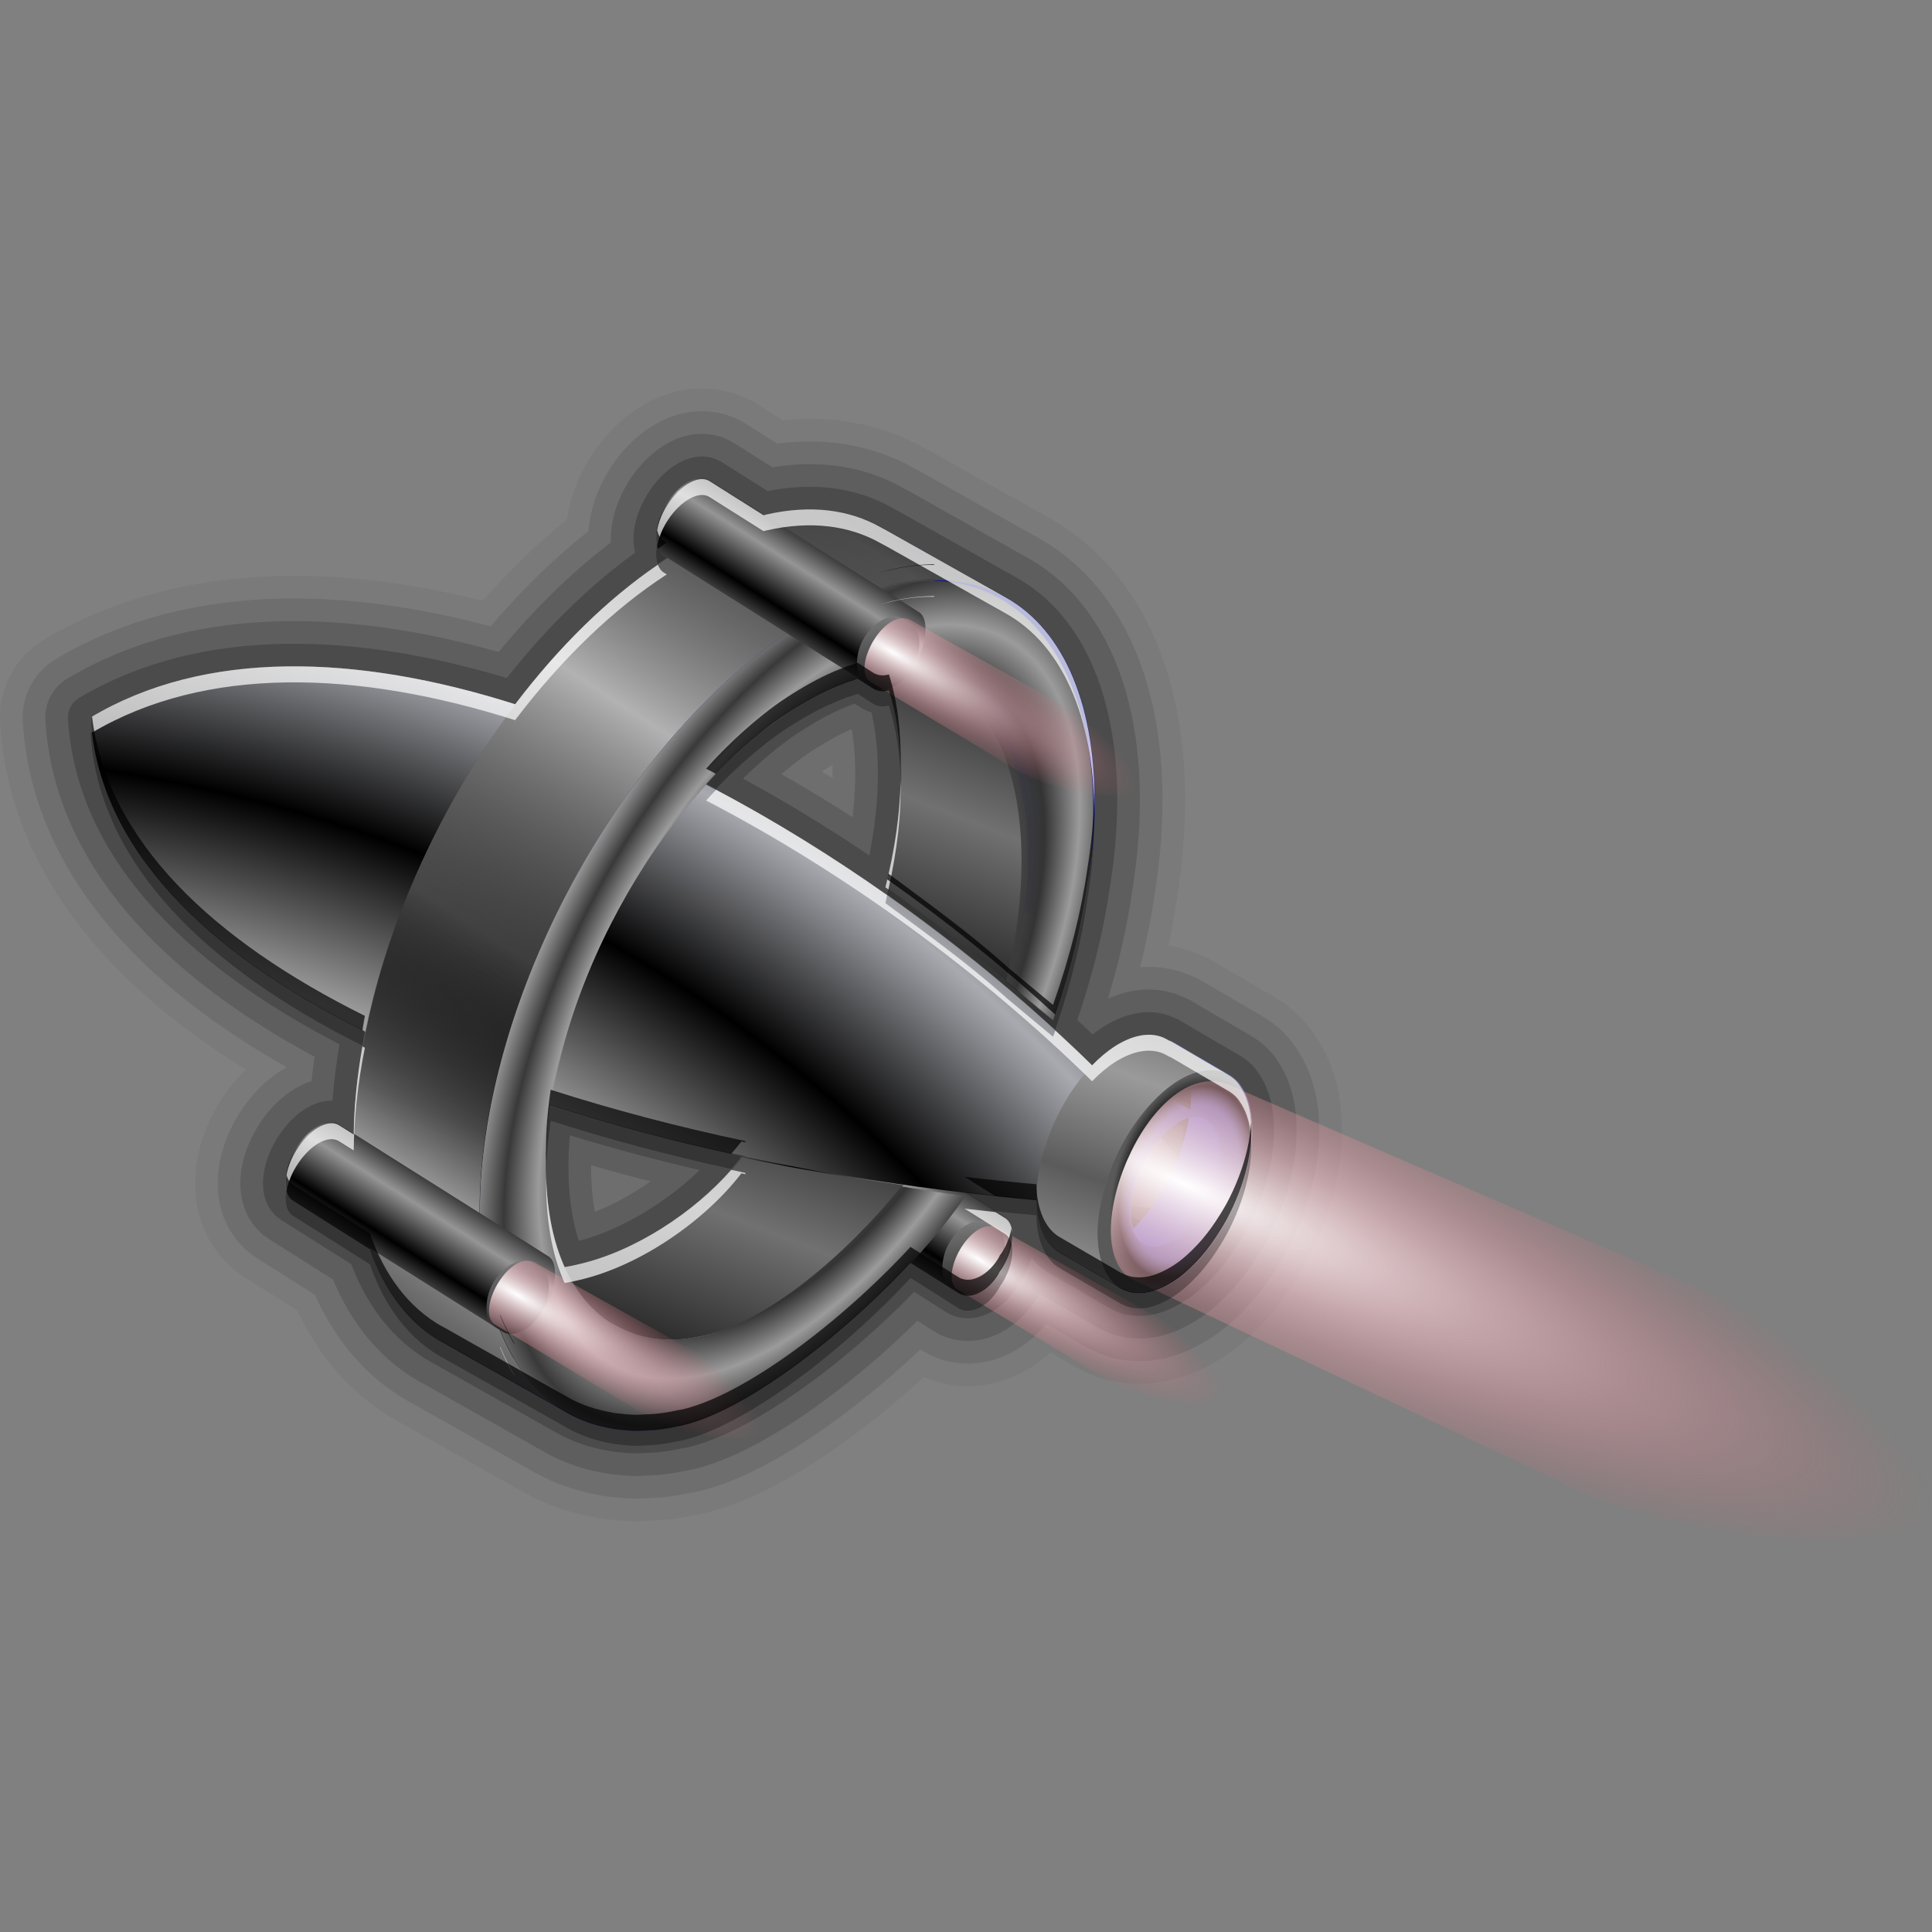 <?xml version="1.0" encoding="UTF-8" standalone="no"?>
<!-- Created with Inkscape (http://www.inkscape.org/) -->

<svg
   xmlns:dc="http://purl.org/dc/elements/1.1/"
   xmlns:cc="http://creativecommons.org/ns#"
   xmlns:rdf="http://www.w3.org/1999/02/22-rdf-syntax-ns#"
   xmlns:svg="http://www.w3.org/2000/svg"
   xmlns="http://www.w3.org/2000/svg"
   xmlns:xlink="http://www.w3.org/1999/xlink"
   xmlns:sodipodi="http://sodipodi.sourceforge.net/DTD/sodipodi-0.dtd"
   xmlns:inkscape="http://www.inkscape.org/namespaces/inkscape"
   id="svg2"
   height="256"
   width="256"
   version="1.0"
   inkscape:version="0.48.3.1 r9886"
   sodipodi:docname="preferences-desktop-launch-feedback.svg">
  <rect width="100%" height="100%" fill="#808080" stroke="none"/>
  <sodipodi:namedview
     pagecolor="#ffffff"
     bordercolor="#666666"
     borderopacity="1"
     objecttolerance="10"
     gridtolerance="10"
     guidetolerance="10"
     inkscape:pageopacity="0"
     inkscape:pageshadow="2"
     inkscape:window-width="1024"
     inkscape:window-height="553"
     id="namedview3227"
     showgrid="false"
     fit-margin-top="0"
     fit-margin-left="0"
     fit-margin-right="0"
     fit-margin-bottom="0"
     inkscape:zoom="1.4960938"
     inkscape:cx="128"
     inkscape:cy="128"
     inkscape:window-x="-8"
     inkscape:window-y="24"
     inkscape:window-maximized="1"
     inkscape:current-layer="svg2" />
  <defs
     id="defs4">
    <linearGradient
       id="linearGradient3656">
      <stop
         id="stop3658"
         offset="0"
         style="stop-color:#717171;stop-opacity:1;" />
      <stop
         id="stop3660"
         offset="1"
         style="stop-color:#000000;stop-opacity:1" />
    </linearGradient>
    <linearGradient
       id="linearGradient4046"
       inkscape:collect="always">
      <stop
         id="stop4048"
         offset="0"
         style="stop-color:#1616a2;stop-opacity:0" />
      <stop
         id="stop4050"
         offset="1"
         style="stop-color:#1616a2;stop-opacity:0.478" />
    </linearGradient>
    <linearGradient
       id="linearGradient3695">
      <stop
         style="stop-color:#a8a8a8;stop-opacity:0;"
         offset="0"
         id="stop3697" />
      <stop
         id="stop3703"
         offset="0.771"
         style="stop-color:#343434;stop-opacity:1;" />
      <stop
         style="stop-color:#9b9b9b;stop-opacity:1;"
         offset="0.886"
         id="stop3705" />
      <stop
         style="stop-color:#393939;stop-opacity:1;"
         offset="1"
         id="stop3699" />
    </linearGradient>
    <linearGradient
       id="linearGradient4038">
      <stop
         id="stop4040"
         offset="0"
         style="stop-color:#5b5b5b;stop-opacity:1;" />
      <stop
         id="stop4042"
         offset="1"
         style="stop-color:#9a9a9a;stop-opacity:1;" />
    </linearGradient>
    <linearGradient
       id="linearGradient5917">
      <stop
         id="stop5919"
         offset="0"
         style="stop-color:#979797;stop-opacity:0;" />
      <stop
         style="stop-color:#5a5a5a;stop-opacity:0.256;"
         offset="0.714"
         id="stop5921" />
      <stop
         id="stop5923"
         offset="0.886"
         style="stop-color:#2e2e2e;stop-opacity:1;" />
      <stop
         id="stop5925"
         offset="1"
         style="stop-color:#595959;stop-opacity:1;" />
    </linearGradient>
    <linearGradient
       id="linearGradient5927">
      <stop
         id="stop5929"
         offset="0"
         style="stop-color:#ffffff;stop-opacity:1" />
      <stop
         id="stop5931"
         offset="1"
         style="stop-color:#dc5f6f;stop-opacity:0;" />
    </linearGradient>
    <linearGradient
       id="linearGradient5955">
      <stop
         style="stop-color:#000000;stop-opacity:1"
         offset="0"
         id="stop5957" />
      <stop
         style="stop-color:#9d9d9d;stop-opacity:1;"
         offset="1"
         id="stop5959" />
    </linearGradient>
    <linearGradient
       id="linearGradient5141">
      <stop
         id="stop5143"
         offset="0"
         style="stop-color:#000000;stop-opacity:0" />
      <stop
         id="stop5145"
         offset="1"
         style="stop-color:#b2b2b2;stop-opacity:1;" />
    </linearGradient>
    <linearGradient
       id="linearGradient5161">
      <stop
         id="stop5163"
         offset="0"
         style="stop-color:#000000;stop-opacity:1;" />
      <stop
         id="stop5165"
         offset="1"
         style="stop-color:#959595;stop-opacity:1;" />
    </linearGradient>
    <linearGradient
       id="linearGradient3920">
      <stop
         id="stop3922"
         offset="0"
         style="stop-color:#a4a4a4;stop-opacity:0;" />
      <stop
         style="stop-color:#9f9fa0;stop-opacity:1;"
         offset="0.772"
         id="stop3924" />
      <stop
         id="stop3926"
         offset="0.886"
         style="stop-color:#000000;stop-opacity:1;" />
      <stop
         id="stop3928"
         offset="1"
         style="stop-color:#a9aab0;stop-opacity:1;" />
    </linearGradient>
    <linearGradient
       inkscape:collect="always"
       xlink:href="#linearGradient5161"
       id="linearGradient7556"
       gradientUnits="userSpaceOnUse"
       gradientTransform="translate(-49.606,-825.205)"
       spreadMethod="reflect"
       x1="1442.681"
       y1="493.719"
       x2="1442.681"
       y2="488.588" />
    <linearGradient
       inkscape:collect="always"
       xlink:href="#linearGradient5161"
       id="linearGradient7558"
       gradientUnits="userSpaceOnUse"
       gradientTransform="translate(-49.606,-825.205)"
       spreadMethod="reflect"
       x1="1460.596"
       y1="497.348"
       x2="1452.389"
       y2="485.064" />
    <radialGradient
       inkscape:collect="always"
       xlink:href="#linearGradient3920"
       id="radialGradient7560"
       gradientUnits="userSpaceOnUse"
       gradientTransform="matrix(3.276,2.14,-2.317,3.125,272.695,-494.796)"
       spreadMethod="reflect"
       cx="65.986"
       cy="219.003"
       fx="65.986"
       fy="219.003"
       r="53.324" />
    <linearGradient
       inkscape:collect="always"
       xlink:href="#linearGradient3656"
       id="linearGradient7562"
       gradientUnits="userSpaceOnUse"
       spreadMethod="reflect"
       x1="133.662"
       y1="165.331"
       x2="145.591"
       y2="147.22" />
    <linearGradient
       inkscape:collect="always"
       xlink:href="#linearGradient5955"
       id="linearGradient7564"
       gradientUnits="userSpaceOnUse"
       spreadMethod="reflect"
       x1="94.404"
       y1="140.638"
       x2="118.37"
       y2="105.033" />
    <linearGradient
       inkscape:collect="always"
       xlink:href="#linearGradient5141"
       id="linearGradient7566"
       gradientUnits="userSpaceOnUse"
       spreadMethod="reflect"
       x1="104.554"
       y1="126.19"
       x2="121.778"
       y2="108.212"
       gradientTransform="matrix(-1,0,-0.571,1,325.794,7.651)" />
    <radialGradient
       inkscape:collect="always"
       xlink:href="#linearGradient3695"
       id="radialGradient7568"
       gradientUnits="userSpaceOnUse"
       gradientTransform="matrix(0.86,-0.276,0.445,1.292,-47.488,-7.268)"
       spreadMethod="reflect"
       cx="132.065"
       cy="148.366"
       fx="132.065"
       fy="148.366"
       r="30.022" />
    <linearGradient
       inkscape:collect="always"
       xlink:href="#linearGradient4046"
       id="linearGradient7570"
       gradientUnits="userSpaceOnUse"
       x1="543.162"
       y1="-78.205"
       x2="543.162"
       y2="-166.966" />
    <linearGradient
       inkscape:collect="always"
       xlink:href="#linearGradient4038"
       id="linearGradient7572"
       gradientUnits="userSpaceOnUse"
       spreadMethod="reflect"
       x1="185.53"
       y1="159.578"
       x2="190.244"
       y2="151.198" />
    <radialGradient
       inkscape:collect="always"
       xlink:href="#linearGradient5917"
       id="radialGradient7574"
       gradientUnits="userSpaceOnUse"
       gradientTransform="matrix(1,0,0,1.426,0,-69.212)"
       cx="196.261"
       cy="162.722"
       fx="196.261"
       fy="162.722"
       r="7.375" />
    <radialGradient
       inkscape:collect="always"
       xlink:href="#linearGradient5927"
       id="radialGradient7576"
       gradientUnits="userSpaceOnUse"
       gradientTransform="matrix(2.542,1.16,-0.282,0.493,-228.187,-65.257)"
       cx="168.992"
       cy="158.263"
       fx="168.992"
       fy="158.263"
       r="38.777" />
    <linearGradient
       inkscape:collect="always"
       xlink:href="#linearGradient5161"
       id="linearGradient7578"
       gradientUnits="userSpaceOnUse"
       gradientTransform="translate(-49.606,-825.205)"
       spreadMethod="reflect"
       x1="1442.681"
       y1="493.719"
       x2="1442.681"
       y2="488.588" />
    <linearGradient
       inkscape:collect="always"
       xlink:href="#linearGradient5161"
       id="linearGradient7580"
       gradientUnits="userSpaceOnUse"
       gradientTransform="translate(-49.606,-825.205)"
       spreadMethod="reflect"
       x1="1460.596"
       y1="497.348"
       x2="1452.389"
       y2="485.064" />
    <linearGradient
       inkscape:collect="always"
       xlink:href="#linearGradient5161"
       id="linearGradient7582"
       gradientUnits="userSpaceOnUse"
       gradientTransform="translate(-49.606,-825.205)"
       spreadMethod="reflect"
       x1="1442.681"
       y1="493.719"
       x2="1442.681"
       y2="488.588" />
    <linearGradient
       inkscape:collect="always"
       xlink:href="#linearGradient5161"
       id="linearGradient7584"
       gradientUnits="userSpaceOnUse"
       gradientTransform="translate(-49.606,-825.205)"
       spreadMethod="reflect"
       x1="1460.596"
       y1="497.348"
       x2="1452.389"
       y2="485.064" />
    <radialGradient
       inkscape:collect="always"
       xlink:href="#linearGradient5927"
       id="radialGradient7586"
       gradientUnits="userSpaceOnUse"
       gradientTransform="matrix(0.831,0.485,-0.115,0.155,-4.03,31.895)"
       cx="168.992"
       cy="158.263"
       fx="168.992"
       fy="158.263"
       r="38.777" />
    <radialGradient
       inkscape:collect="always"
       xlink:href="#linearGradient5927"
       id="radialGradient7588"
       gradientUnits="userSpaceOnUse"
       gradientTransform="matrix(0.831,0.485,-0.115,0.155,-53.786,117.035)"
       cx="168.992"
       cy="158.263"
       fx="168.992"
       fy="158.263"
       r="38.777" />
    <radialGradient
       inkscape:collect="always"
       xlink:href="#linearGradient5927"
       id="radialGradient7590"
       gradientUnits="userSpaceOnUse"
       gradientTransform="matrix(0.831,0.485,-0.115,0.155,7.523,112.427)"
       cx="168.992"
       cy="158.263"
       fx="168.992"
       fy="158.263"
       r="38.777" />
  </defs>
  <g
     id="g7511"
     transform="translate(0.009,-52)">
    <path
       style="opacity:0.05;fill:none;stroke:#000000;stroke-width:24;stroke-linejoin:round;stroke-miterlimit:4;stroke-opacity:1;stroke-dasharray:none"
       d="m 92.762,115.493 c -1.409,0.159 -3.179,1.521 -4.449,3.592 -1.693,2.762 -1.854,5.737 -0.395,6.657 l 0.428,0.264 c -7.071,4.567 -14.005,11.266 -20.102,19.311 -21.043,-6.682 -41.161,-7.261 -56.253,1.747 1.047,17.426 15.452,31.275 36.348,41.654 -0.975,4.843 -1.433,9.386 -1.483,13.61 l -1.944,-1.219 c -1.459,-0.92 -3.975,0.566 -5.668,3.328 -1.693,2.762 -1.887,5.737 -0.428,6.657 l 10.183,6.426 c 1.964,5.663 5.212,9.894 9.524,12.325 l 0.033,0 16.642,9.392 c 1.791,1.01 3.788,1.688 5.932,2.043 0.034,0.006 0.065,0.027 0.099,0.033 0.485,0.078 0.981,0.122 1.483,0.165 0.068,0.006 0.13,0.028 0.198,0.033 0.475,0.036 0.96,0.062 1.45,0.066 0.42,0.004 0.855,-0.046 1.285,-0.066 0.133,-0.006 0.261,0.009 0.395,0 0.066,-0.004 0.131,-0.028 0.198,-0.033 0.086,-0.006 0.177,0.007 0.264,0 0.13,-0.011 0.265,-0.02 0.395,-0.033 0.494,-0.049 0.976,-0.118 1.483,-0.198 0.435,-0.068 0.874,-0.173 1.318,-0.264 0.198,-0.041 0.394,-0.054 0.593,-0.099 0.011,-0.002 0.022,0.002 0.033,0 8.17,-1.853 20.924,-11.419 30.318,-21.552 l 5.273,3.328 c 0.013,0.009 0.019,0.025 0.033,0.033 l 1.12,0.692 c 0.182,0.115 0.381,0.189 0.593,0.231 1.441,0.368 3.368,-0.736 4.614,-2.768 0.079,-0.128 0.128,-0.266 0.198,-0.395 0.093,-0.137 0.208,-0.251 0.297,-0.395 1.693,-2.762 1.854,-5.737 0.395,-6.657 l -5.372,-3.361 c 3.191,0.378 6.363,0.704 9.524,0.989 0.071,3.364 1.176,5.882 3.065,6.986 l 8.14,4.745 c 0.051,0.03 0.112,0.038 0.165,0.066 0.107,0.056 0.217,0.118 0.33,0.165 0.151,0.065 0.302,0.116 0.461,0.165 0.033,0.01 0.066,0.024 0.099,0.033 0.219,0.061 0.426,0.102 0.659,0.132 0.345,0.043 0.712,0.061 1.087,0.033 0.313,-0.023 0.623,-0.056 0.956,-0.132 0.665,-0.151 1.339,-0.42 2.01,-0.758 0.671,-0.338 1.35,-0.751 2.01,-1.252 0.666,-0.506 1.307,-1.097 1.944,-1.747 0.316,-0.321 0.617,-0.636 0.923,-0.989 0.923,-1.064 1.781,-2.265 2.57,-3.559 0.262,-0.428 0.515,-0.837 0.758,-1.285 1.213,-2.24 2.193,-4.731 2.768,-7.25 0.414,-1.816 0.56,-3.463 0.527,-4.976 -0.012,-0.622 -0.05,-1.22 -0.132,-1.78 -0.219,-1.488 -0.683,-2.733 -1.351,-3.691 -0.069,-0.1 -0.124,-0.204 -0.198,-0.297 -0.111,-0.139 -0.209,-0.271 -0.33,-0.395 -0.022,-0.023 -0.043,-0.043 -0.066,-0.066 -0.289,-0.288 -0.615,-0.526 -0.956,-0.725 l -8.107,-4.745 c 0.17,0.1 0.337,0.207 0.494,0.33 l -0.527,-0.297 c -1.041,-0.608 -2.32,-0.795 -3.79,-0.461 -2.057,0.467 -4.185,1.871 -6.129,3.889 -14.723,-14.43 -32.655,-27.611 -51.145,-37.205 0.519,-0.571 1.02,-1.135 1.549,-1.681 1.475,-1.521 2.982,-2.952 4.515,-4.251 1.014,-0.86 2.034,-1.686 3.065,-2.439 1.046,-0.763 2.107,-1.433 3.164,-2.076 2.083,-1.27 4.18,-2.309 6.261,-3.065 0.013,-0.005 0.02,-0.028 0.033,-0.033 0.26,-0.094 0.531,-0.145 0.791,-0.231 0.236,-0.077 0.456,-0.194 0.692,-0.264 l 0.989,0.626 c 0.013,0.008 0.02,0.025 0.033,0.033 l 1.087,0.692 c 0.132,0.083 0.28,0.153 0.428,0.198 0.49,0.17 1.044,0.175 1.615,0 2.135,6.7 2.124,15.797 -0.461,26.1 6.073,4.519 10.56,7.702 15.917,12.424 -0.003,0.011 0.003,0.022 0,0.033 2.297,1.909 3.657,3.053 6.294,5.24 2.287,-6.479 3.781,-12.585 4.581,-18.224 2.976,-18.505 -1.342,-32.512 -10.776,-37.831 l -15.818,-8.898 -0.857,-0.461 c -4.119,-2.322 -9.205,-3.016 -15.093,-1.681 -0.132,0.03 -0.263,0.067 -0.395,0.099 l -7.151,-4.515 c -0.365,-0.23 -0.783,-0.317 -1.252,-0.264 z m 30.977,13.379 c 0.02,0.034 0.046,0.065 0.066,0.099 -1.77,-0.04 -3.625,0.16 -5.536,0.593 -0.562,0.128 -1.116,0.267 -1.681,0.428 0.555,-0.158 1.095,-0.336 1.648,-0.461 1.931,-0.438 3.752,-0.643 5.503,-0.659 z m -50.782,69.632 c 8.225,2.637 16.861,4.911 25.737,6.789 0.045,0.068 0.08,0.137 0.132,0.198 -0.201,-0.042 -0.391,-0.089 -0.593,-0.132 -4.72,6.159 -13.325,12.289 -21.618,14.17 -0.623,0.141 -1.212,0.278 -1.812,0.362 -2.432,-5.38 -3.151,-12.728 -1.845,-21.387 z m -6.723,29.856 0.066,0.033 c 0.545,1.337 1.182,2.603 1.878,3.757 -0.022,3.1e-4 -0.044,-2.4e-4 -0.066,0 -0.098,-0.163 -0.201,-0.327 -0.297,-0.494 -0.588,-1.03 -1.109,-2.126 -1.582,-3.295 z"
       id="path7509"
       inkscape:connector-curvature="0" />
    <path
       inkscape:connector-curvature="0"
       id="path7507"
       d="m 92.762,115.493 c -1.409,0.159 -3.179,1.521 -4.449,3.592 -1.693,2.762 -1.854,5.737 -0.395,6.657 l 0.428,0.264 c -7.071,4.567 -14.005,11.266 -20.102,19.311 -21.043,-6.682 -41.161,-7.261 -56.253,1.747 1.047,17.426 15.452,31.275 36.348,41.654 -0.975,4.843 -1.433,9.386 -1.483,13.61 l -1.944,-1.219 c -1.459,-0.92 -3.975,0.566 -5.668,3.328 -1.693,2.762 -1.887,5.737 -0.428,6.657 l 10.183,6.426 c 1.964,5.663 5.212,9.894 9.524,12.325 l 0.033,0 16.642,9.392 c 1.791,1.01 3.788,1.688 5.932,2.043 0.034,0.006 0.065,0.027 0.099,0.033 0.485,0.078 0.981,0.122 1.483,0.165 0.068,0.006 0.13,0.028 0.198,0.033 0.475,0.036 0.96,0.062 1.45,0.066 0.42,0.004 0.855,-0.046 1.285,-0.066 0.133,-0.006 0.261,0.009 0.395,0 0.066,-0.004 0.131,-0.028 0.198,-0.033 0.086,-0.006 0.177,0.007 0.264,0 0.13,-0.011 0.265,-0.02 0.395,-0.033 0.494,-0.049 0.976,-0.118 1.483,-0.198 0.435,-0.068 0.874,-0.173 1.318,-0.264 0.198,-0.041 0.394,-0.054 0.593,-0.099 0.011,-0.002 0.022,0.002 0.033,0 8.17,-1.853 20.924,-11.419 30.318,-21.552 l 5.273,3.328 c 0.013,0.009 0.019,0.025 0.033,0.033 l 1.12,0.692 c 0.182,0.115 0.381,0.189 0.593,0.231 1.441,0.368 3.368,-0.736 4.614,-2.768 0.079,-0.128 0.128,-0.266 0.198,-0.395 0.093,-0.137 0.208,-0.251 0.297,-0.395 1.693,-2.762 1.854,-5.737 0.395,-6.657 l -5.372,-3.361 c 3.191,0.378 6.363,0.704 9.524,0.989 0.071,3.364 1.176,5.882 3.065,6.986 l 8.14,4.745 c 0.051,0.03 0.112,0.038 0.165,0.066 0.107,0.056 0.217,0.118 0.33,0.165 0.151,0.065 0.302,0.116 0.461,0.165 0.033,0.01 0.066,0.024 0.099,0.033 0.219,0.061 0.426,0.102 0.659,0.132 0.345,0.043 0.712,0.061 1.087,0.033 0.313,-0.023 0.623,-0.056 0.956,-0.132 0.665,-0.151 1.339,-0.42 2.01,-0.758 0.671,-0.338 1.35,-0.751 2.01,-1.252 0.666,-0.506 1.307,-1.097 1.944,-1.747 0.316,-0.321 0.617,-0.636 0.923,-0.989 0.923,-1.064 1.781,-2.265 2.57,-3.559 0.262,-0.428 0.515,-0.837 0.758,-1.285 1.213,-2.24 2.193,-4.731 2.768,-7.25 0.414,-1.816 0.56,-3.463 0.527,-4.976 -0.012,-0.622 -0.05,-1.22 -0.132,-1.78 -0.219,-1.488 -0.683,-2.733 -1.351,-3.691 -0.069,-0.1 -0.124,-0.204 -0.198,-0.297 -0.111,-0.139 -0.209,-0.271 -0.33,-0.395 -0.022,-0.023 -0.043,-0.043 -0.066,-0.066 -0.289,-0.288 -0.615,-0.526 -0.956,-0.725 l -8.107,-4.745 c 0.17,0.1 0.337,0.207 0.494,0.33 l -0.527,-0.297 c -1.041,-0.608 -2.32,-0.795 -3.79,-0.461 -2.057,0.467 -4.185,1.871 -6.129,3.889 -14.723,-14.43 -32.655,-27.611 -51.145,-37.205 0.519,-0.571 1.02,-1.135 1.549,-1.681 1.475,-1.521 2.982,-2.952 4.515,-4.251 1.014,-0.86 2.034,-1.686 3.065,-2.439 1.046,-0.763 2.107,-1.433 3.164,-2.076 2.083,-1.27 4.18,-2.309 6.261,-3.065 0.013,-0.005 0.02,-0.028 0.033,-0.033 0.26,-0.094 0.531,-0.145 0.791,-0.231 0.236,-0.077 0.456,-0.194 0.692,-0.264 l 0.989,0.626 c 0.013,0.008 0.02,0.025 0.033,0.033 l 1.087,0.692 c 0.132,0.083 0.28,0.153 0.428,0.198 0.49,0.17 1.044,0.175 1.615,0 2.135,6.7 2.124,15.797 -0.461,26.1 6.073,4.519 10.56,7.702 15.917,12.424 -0.003,0.011 0.003,0.022 0,0.033 2.297,1.909 3.657,3.053 6.294,5.24 2.287,-6.479 3.781,-12.585 4.581,-18.224 2.976,-18.505 -1.342,-32.512 -10.776,-37.831 l -15.818,-8.898 -0.857,-0.461 c -4.119,-2.322 -9.205,-3.016 -15.093,-1.681 -0.132,0.03 -0.263,0.067 -0.395,0.099 l -7.151,-4.515 c -0.365,-0.23 -0.783,-0.317 -1.252,-0.264 z m 30.977,13.379 c 0.02,0.034 0.046,0.065 0.066,0.099 -1.77,-0.04 -3.625,0.16 -5.536,0.593 -0.562,0.128 -1.116,0.267 -1.681,0.428 0.555,-0.158 1.095,-0.336 1.648,-0.461 1.931,-0.438 3.752,-0.643 5.503,-0.659 z m -50.782,69.632 c 8.225,2.637 16.861,4.911 25.737,6.789 0.045,0.068 0.08,0.137 0.132,0.198 -0.201,-0.042 -0.391,-0.089 -0.593,-0.132 -4.72,6.159 -13.325,12.289 -21.618,14.17 -0.623,0.141 -1.212,0.278 -1.812,0.362 -2.432,-5.38 -3.151,-12.728 -1.845,-21.387 z m -6.723,29.856 0.066,0.033 c 0.545,1.337 1.182,2.603 1.878,3.757 -0.022,3.1e-4 -0.044,-2.4e-4 -0.066,0 -0.098,-0.163 -0.201,-0.327 -0.297,-0.494 -0.588,-1.03 -1.109,-2.126 -1.582,-3.295 z"
       style="opacity:0.1;fill:none;stroke:#000000;stroke-width:18;stroke-linejoin:round;stroke-miterlimit:4;stroke-opacity:1;stroke-dasharray:none" />
    <path
       style="opacity:0.15;fill:none;stroke:#000000;stroke-width:12;stroke-linejoin:round;stroke-miterlimit:4;stroke-opacity:1;stroke-dasharray:none"
       d="m 92.762,115.493 c -1.409,0.159 -3.179,1.521 -4.449,3.592 -1.693,2.762 -1.854,5.737 -0.395,6.657 l 0.428,0.264 c -7.071,4.567 -14.005,11.266 -20.102,19.311 -21.043,-6.682 -41.161,-7.261 -56.253,1.747 1.047,17.426 15.452,31.275 36.348,41.654 -0.975,4.843 -1.433,9.386 -1.483,13.61 l -1.944,-1.219 c -1.459,-0.92 -3.975,0.566 -5.668,3.328 -1.693,2.762 -1.887,5.737 -0.428,6.657 l 10.183,6.426 c 1.964,5.663 5.212,9.894 9.524,12.325 l 0.033,0 16.642,9.392 c 1.791,1.01 3.788,1.688 5.932,2.043 0.034,0.006 0.065,0.027 0.099,0.033 0.485,0.078 0.981,0.122 1.483,0.165 0.068,0.006 0.13,0.028 0.198,0.033 0.475,0.036 0.96,0.062 1.45,0.066 0.42,0.004 0.855,-0.046 1.285,-0.066 0.133,-0.006 0.261,0.009 0.395,0 0.066,-0.004 0.131,-0.028 0.198,-0.033 0.086,-0.006 0.177,0.007 0.264,0 0.13,-0.011 0.265,-0.02 0.395,-0.033 0.494,-0.049 0.976,-0.118 1.483,-0.198 0.435,-0.068 0.874,-0.173 1.318,-0.264 0.198,-0.041 0.394,-0.054 0.593,-0.099 0.011,-0.002 0.022,0.002 0.033,0 8.17,-1.853 20.924,-11.419 30.318,-21.552 l 5.273,3.328 c 0.013,0.009 0.019,0.025 0.033,0.033 l 1.12,0.692 c 0.182,0.115 0.381,0.189 0.593,0.231 1.441,0.368 3.368,-0.736 4.614,-2.768 0.079,-0.128 0.128,-0.266 0.198,-0.395 0.093,-0.137 0.208,-0.251 0.297,-0.395 1.693,-2.762 1.854,-5.737 0.395,-6.657 l -5.372,-3.361 c 3.191,0.378 6.363,0.704 9.524,0.989 0.071,3.364 1.176,5.882 3.065,6.986 l 8.14,4.745 c 0.051,0.03 0.112,0.038 0.165,0.066 0.107,0.056 0.217,0.118 0.33,0.165 0.151,0.065 0.302,0.116 0.461,0.165 0.033,0.01 0.066,0.024 0.099,0.033 0.219,0.061 0.426,0.102 0.659,0.132 0.345,0.043 0.712,0.061 1.087,0.033 0.313,-0.023 0.623,-0.056 0.956,-0.132 0.665,-0.151 1.339,-0.42 2.01,-0.758 0.671,-0.338 1.35,-0.751 2.01,-1.252 0.666,-0.506 1.307,-1.097 1.944,-1.747 0.316,-0.321 0.617,-0.636 0.923,-0.989 0.923,-1.064 1.781,-2.265 2.57,-3.559 0.262,-0.428 0.515,-0.837 0.758,-1.285 1.213,-2.24 2.193,-4.731 2.768,-7.25 0.414,-1.816 0.56,-3.463 0.527,-4.976 -0.012,-0.622 -0.05,-1.22 -0.132,-1.78 -0.219,-1.488 -0.683,-2.733 -1.351,-3.691 -0.069,-0.1 -0.124,-0.204 -0.198,-0.297 -0.111,-0.139 -0.209,-0.271 -0.33,-0.395 -0.022,-0.023 -0.043,-0.043 -0.066,-0.066 -0.289,-0.288 -0.615,-0.526 -0.956,-0.725 l -8.107,-4.745 c 0.17,0.1 0.337,0.207 0.494,0.33 l -0.527,-0.297 c -1.041,-0.608 -2.32,-0.795 -3.79,-0.461 -2.057,0.467 -4.185,1.871 -6.129,3.889 -14.723,-14.43 -32.655,-27.611 -51.145,-37.205 0.519,-0.571 1.02,-1.135 1.549,-1.681 1.475,-1.521 2.982,-2.952 4.515,-4.251 1.014,-0.86 2.034,-1.686 3.065,-2.439 1.046,-0.763 2.107,-1.433 3.164,-2.076 2.083,-1.27 4.18,-2.309 6.261,-3.065 0.013,-0.005 0.02,-0.028 0.033,-0.033 0.26,-0.094 0.531,-0.145 0.791,-0.231 0.236,-0.077 0.456,-0.194 0.692,-0.264 l 0.989,0.626 c 0.013,0.008 0.02,0.025 0.033,0.033 l 1.087,0.692 c 0.132,0.083 0.28,0.153 0.428,0.198 0.49,0.17 1.044,0.175 1.615,0 2.135,6.7 2.124,15.797 -0.461,26.1 6.073,4.519 10.56,7.702 15.917,12.424 -0.003,0.011 0.003,0.022 0,0.033 2.297,1.909 3.657,3.053 6.294,5.24 2.287,-6.479 3.781,-12.585 4.581,-18.224 2.976,-18.505 -1.342,-32.512 -10.776,-37.831 l -15.818,-8.898 -0.857,-0.461 c -4.119,-2.322 -9.205,-3.016 -15.093,-1.681 -0.132,0.03 -0.263,0.067 -0.395,0.099 l -7.151,-4.515 c -0.365,-0.23 -0.783,-0.317 -1.252,-0.264 z m 30.977,13.379 c 0.02,0.034 0.046,0.065 0.066,0.099 -1.77,-0.04 -3.625,0.16 -5.536,0.593 -0.562,0.128 -1.116,0.267 -1.681,0.428 0.555,-0.158 1.095,-0.336 1.648,-0.461 1.931,-0.438 3.752,-0.643 5.503,-0.659 z m -50.782,69.632 c 8.225,2.637 16.861,4.911 25.737,6.789 0.045,0.068 0.08,0.137 0.132,0.198 -0.201,-0.042 -0.391,-0.089 -0.593,-0.132 -4.72,6.159 -13.325,12.289 -21.618,14.17 -0.623,0.141 -1.212,0.278 -1.812,0.362 -2.432,-5.38 -3.151,-12.728 -1.845,-21.387 z m -6.723,29.856 0.066,0.033 c 0.545,1.337 1.182,2.603 1.878,3.757 -0.022,3.1e-4 -0.044,-2.4e-4 -0.066,0 -0.098,-0.163 -0.201,-0.327 -0.297,-0.494 -0.588,-1.03 -1.109,-2.126 -1.582,-3.295 z"
       id="path7505"
       inkscape:connector-curvature="0" />
    <path
       inkscape:connector-curvature="0"
       id="rect6672"
       d="m 92.762,115.493 c -1.409,0.159 -3.179,1.521 -4.449,3.592 -1.693,2.762 -1.854,5.737 -0.395,6.657 l 0.428,0.264 c -7.071,4.567 -14.005,11.266 -20.102,19.311 -21.043,-6.682 -41.161,-7.261 -56.253,1.747 1.047,17.426 15.452,31.275 36.348,41.654 -0.975,4.843 -1.433,9.386 -1.483,13.61 l -1.944,-1.219 c -1.459,-0.92 -3.975,0.566 -5.668,3.328 -1.693,2.762 -1.887,5.737 -0.428,6.657 l 10.183,6.426 c 1.964,5.663 5.212,9.894 9.524,12.325 l 0.033,0 16.642,9.392 c 1.791,1.01 3.788,1.688 5.932,2.043 0.034,0.006 0.065,0.027 0.099,0.033 0.485,0.078 0.981,0.122 1.483,0.165 0.068,0.006 0.13,0.028 0.198,0.033 0.475,0.036 0.96,0.062 1.45,0.066 0.42,0.004 0.855,-0.046 1.285,-0.066 0.133,-0.006 0.261,0.009 0.395,0 0.066,-0.004 0.131,-0.028 0.198,-0.033 0.086,-0.006 0.177,0.007 0.264,0 0.13,-0.011 0.265,-0.02 0.395,-0.033 0.494,-0.049 0.976,-0.118 1.483,-0.198 0.435,-0.068 0.874,-0.173 1.318,-0.264 0.198,-0.041 0.394,-0.054 0.593,-0.099 0.011,-0.002 0.022,0.002 0.033,0 8.17,-1.853 20.924,-11.419 30.318,-21.552 l 5.273,3.328 c 0.013,0.009 0.019,0.025 0.033,0.033 l 1.12,0.692 c 0.182,0.115 0.381,0.189 0.593,0.231 1.441,0.368 3.368,-0.736 4.614,-2.768 0.079,-0.128 0.128,-0.266 0.198,-0.395 0.093,-0.137 0.208,-0.251 0.297,-0.395 1.693,-2.762 1.854,-5.737 0.395,-6.657 l -5.372,-3.361 c 3.191,0.378 6.363,0.704 9.524,0.989 0.071,3.364 1.176,5.882 3.065,6.986 l 8.14,4.745 c 0.051,0.03 0.112,0.038 0.165,0.066 0.107,0.056 0.217,0.118 0.33,0.165 0.151,0.065 0.302,0.116 0.461,0.165 0.033,0.01 0.066,0.024 0.099,0.033 0.219,0.061 0.426,0.102 0.659,0.132 0.345,0.043 0.712,0.061 1.087,0.033 0.313,-0.023 0.623,-0.056 0.956,-0.132 0.665,-0.151 1.339,-0.42 2.01,-0.758 0.671,-0.338 1.35,-0.751 2.01,-1.252 0.666,-0.506 1.307,-1.097 1.944,-1.747 0.316,-0.321 0.617,-0.636 0.923,-0.989 0.923,-1.064 1.781,-2.265 2.57,-3.559 0.262,-0.428 0.515,-0.837 0.758,-1.285 1.213,-2.24 2.193,-4.731 2.768,-7.25 0.414,-1.816 0.56,-3.463 0.527,-4.976 -0.012,-0.622 -0.05,-1.22 -0.132,-1.78 -0.219,-1.488 -0.683,-2.733 -1.351,-3.691 -0.069,-0.1 -0.124,-0.204 -0.198,-0.297 -0.111,-0.139 -0.209,-0.271 -0.33,-0.395 -0.022,-0.023 -0.043,-0.043 -0.066,-0.066 -0.289,-0.288 -0.615,-0.526 -0.956,-0.725 l -8.107,-4.745 c 0.17,0.1 0.337,0.207 0.494,0.33 l -0.527,-0.297 c -1.041,-0.608 -2.32,-0.795 -3.79,-0.461 -2.057,0.467 -4.185,1.871 -6.129,3.889 -14.723,-14.43 -32.655,-27.611 -51.145,-37.205 0.519,-0.571 1.02,-1.135 1.549,-1.681 1.475,-1.521 2.982,-2.952 4.515,-4.251 1.014,-0.86 2.034,-1.686 3.065,-2.439 1.046,-0.763 2.107,-1.433 3.164,-2.076 2.083,-1.27 4.18,-2.309 6.261,-3.065 0.013,-0.005 0.02,-0.028 0.033,-0.033 0.26,-0.094 0.531,-0.145 0.791,-0.231 0.236,-0.077 0.456,-0.194 0.692,-0.264 l 0.989,0.626 c 0.013,0.008 0.02,0.025 0.033,0.033 l 1.087,0.692 c 0.132,0.083 0.28,0.153 0.428,0.198 0.49,0.17 1.044,0.175 1.615,0 2.135,6.7 2.124,15.797 -0.461,26.1 6.073,4.519 10.56,7.702 15.917,12.424 -0.003,0.011 0.003,0.022 0,0.033 2.297,1.909 3.657,3.053 6.294,5.24 2.287,-6.479 3.781,-12.585 4.581,-18.224 2.976,-18.505 -1.342,-32.512 -10.776,-37.831 l -15.818,-8.898 -0.857,-0.461 c -4.119,-2.322 -9.205,-3.016 -15.093,-1.681 -0.132,0.03 -0.263,0.067 -0.395,0.099 l -7.151,-4.515 c -0.365,-0.23 -0.783,-0.317 -1.252,-0.264 z m 30.977,13.379 c 0.02,0.034 0.046,0.065 0.066,0.099 -1.77,-0.04 -3.625,0.16 -5.536,0.593 -0.562,0.128 -1.116,0.267 -1.681,0.428 0.555,-0.158 1.095,-0.336 1.648,-0.461 1.931,-0.438 3.752,-0.643 5.503,-0.659 z m -50.782,69.632 c 8.225,2.637 16.861,4.911 25.737,6.789 0.045,0.068 0.08,0.137 0.132,0.198 -0.201,-0.042 -0.391,-0.089 -0.593,-0.132 -4.72,6.159 -13.325,12.289 -21.618,14.17 -0.623,0.141 -1.212,0.278 -1.812,0.362 -2.432,-5.38 -3.151,-12.728 -1.845,-21.387 z m -6.723,29.856 0.066,0.033 c 0.545,1.337 1.182,2.603 1.878,3.757 -0.022,3.1e-4 -0.044,-2.4e-4 -0.066,0 -0.098,-0.163 -0.201,-0.327 -0.297,-0.494 -0.588,-1.03 -1.109,-2.126 -1.582,-3.295 z"
       style="opacity:0.2;fill:none;stroke:#000000;stroke-width:6;stroke-linejoin:round;stroke-miterlimit:4;stroke-opacity:1;stroke-dasharray:none" />
    <g
       transform="matrix(1.155,0,0.034,1.155,-1460.405,-333.668)"
       id="g5191">
      <rect
         style="fill:url(#linearGradient7556);fill-opacity:1;stroke:#181818;stroke-width:0;stroke-linecap:round;stroke-linejoin:round;stroke-miterlimit:4;stroke-opacity:0.473;stroke-dasharray:none"
         id="rect5193"
         width="33.449"
         height="10.263"
         x="1375.021"
         y="-339.658"
         ry="5.131"
         rx="2.661"
         transform="matrix(0.841,0.54,-0.54,0.841,0,0)" />
      <rect
         transform="matrix(0.841,0.54,-0.54,0.841,0,0)"
         rx="2.661"
         ry="4.315"
         y="-338.035"
         x="1402.037"
         height="8.639"
         width="6.432"
         id="rect5195"
         style="fill:url(#linearGradient7558);fill-opacity:1;stroke:#181818;stroke-width:0;stroke-linecap:round;stroke-linejoin:round;stroke-miterlimit:4;stroke-opacity:0.473;stroke-dasharray:none" />
    </g>
    <path
       inkscape:connector-curvature="0"
       sodipodi:nodetypes="ccc"
       id="path2617"
       d="M 12.003,147.049 C 51.975,123.191 127.111,166.669 161.717,212.308 99.237,211.494 14.6,190.262 12.003,147.049 z"
       style="fill:url(#radialGradient7560);fill-opacity:1;fill-rule:evenodd;stroke:none" />
    <g
       id="g3669"
       transform="matrix(1.335,-0.303,-0.646,1.464,26.429,8.128)">
      <g
         transform="matrix(-1,0,0,1,242.458,0)"
         id="g3512"
         style="fill:#161c88;fill-opacity:1;stroke:none">
        <path
           inkscape:connector-curvature="0"
           id="path3516"
           d="m 125.554,101.856 c -11.091,6.404 -20.815,20.109 -24.332,35.988 l -17.321,10 c 3.517,-15.878 13.241,-29.584 24.332,-35.988 l 17.32,-10 z" />
        <path
           inkscape:connector-curvature="0"
           id="path3520"
           d="m 121.079,177.719 c 4.406,0 8.887,-1.383 13.165,-3.853 l -17.32,10 c -4.278,2.47 -8.759,3.853 -13.165,3.853 l 17.321,-10 z" />
        <path
           inkscape:connector-curvature="0"
           id="path3526"
           d="m 136.838,106.562 c 12.426,0 19.428,14.013 15.603,31.281 l -17.321,10 C 138.945,130.575 131.943,116.562 119.517,116.562 l 17.321,-10 z" />
        <path
           inkscape:connector-curvature="0"
           id="path3528"
           d="m 152.441,137.844 c -2.761,12.467 -10.417,23.254 -19.137,28.288 l -17.321,10 c 8.72,-5.034 16.376,-15.821 19.137,-28.288 l 17.321,-10 z" />
        <path
           inkscape:connector-curvature="0"
           d="m 143.821,130.562 c 4.204,4.522 7.307,7.738 10.977,12.318 5.239,-11.885 3.758,-25.916 -2.08,-30.943 l -11.594,-10 c 5.838,5.027 7.048,16.16 2.696,28.625 z m -0.957,30.359 c -5.572,-2.124 -10.243,-4.079 -15.409,-6.455 -3.871,3.863 -10.586,7.033 -16.799,7.033 -3.455,0 -6.342,-1.092 -8.594,-3.031 l 11.594,10 c 2.252,1.939 4.803,3.037 8.625,3.031 6.389,-0.01 13.753,-3.527 20.583,-10.578 z"
           transform="matrix(-1,0,-0.571,1,325.794,7.651)"
           id="path3530"
           sodipodi:nodetypes="cccccccsccsc"
           style="fill:url(#linearGradient7562);fill-opacity:1" />
        <path
           inkscape:connector-curvature="0"
           id="path3536"
           d="m 126.51,109.584 c 3.356,-1.937 6.871,-3.022 10.327,-3.022 l -17.321,10 c -3.457,0 -6.972,1.084 -10.327,3.022 l 17.321,-10 z" />
        <path
           inkscape:connector-curvature="0"
           d="m 135.5,90.344 c -15.837,-3e-6 -34.909,17.835 -42.594,39.844 -5.547,15.886 -3.662,29.623 3.781,36.031 l 11.625,10 c -7.443,-6.409 -9.328,-20.145 -3.781,-36.031 7.685,-22.009 26.757,-39.844 42.594,-39.844 4.411,0 8.097,1.403 10.969,3.875 l -11.625,-10 c -2.871,-2.472 -6.557,-3.875 -10.969,-3.875 z"
           transform="matrix(-1,0,-0.571,1,325.794,7.651)"
           id="path3514"
           style="fill:url(#linearGradient7564);fill-opacity:1" />
        <path
           inkscape:connector-curvature="0"
           style="fill:url(#linearGradient7566);fill-opacity:1"
           id="path4369"
           d="m 138.74,97.994 c 15.837,-3e-6 24.731,17.835 19.857,39.844 -3.518,15.886 -13.242,29.623 -24.342,36.031 l -17.331,10 c 11.1,-6.409 20.824,-20.145 24.342,-36.031 4.874,-22.009 -4.021,-39.844 -19.857,-39.844 -4.411,0 -8.898,1.403 -13.18,3.875 l 17.331,-10 c 4.282,-2.472 8.769,-3.875 13.18,-3.875 z" />
      </g>
      <path
         inkscape:connector-curvature="0"
         id="path3402"
         d="m 158.806,171.083 c -2.997,-0.91 -4.848,-1.538 -7.52,-2.42 -2.816,5.67 -8.229,10.498 -14.442,10.498 -12.426,0 -25.642,-14.044 -29.466,-31.312 -3.824,-17.269 3.178,-31.281 15.603,-31.281 12.426,0 26.009,16.594 29.834,33.863 2.614,1.845 4.167,2.93 7.166,5.044 -2.765,-26.248 -23.06,-47.47 -38.896,-47.47 -15.837,-1e-5 -24.738,17.835 -19.863,39.844 4.874,22.009 21.682,39.875 37.519,39.875 7.918,0 17.511,-8.452 20.066,-16.641 z"
         style="fill:url(#radialGradient7568);fill-opacity:1;stroke:none"
         sodipodi:nodetypes="ccssccccssc" />
    </g>
    <g
       transform="matrix(1.335,-0.303,-0.126,1.346,-84.474,48.943)"
       id="g4076">
      <g
         style="fill:#858bdf;fill-opacity:1;stroke:none"
         id="g3858"
         transform="matrix(-1,0,-0.421,1,423.984,-6.764)">
        <path
           inkscape:connector-curvature="0"
           d="m 165.646,154.812 c -2.91,1.68 -5.602,5.301 -6.771,9.5 l -8.66,5 c 1.169,-4.2 3.861,-7.82 6.771,-9.5 l 8.66,-5 z"
           id="path5384" />
        <path
           inkscape:connector-curvature="0"
           d="m 158.875,164.312 c -1.615,5.803 0.295,10.531 4.281,10.531 l -8.66,5 c -3.986,0 -5.896,-4.729 -4.281,-10.531 l 8.66,-5 z"
           id="path3864" />
        <path
           inkscape:connector-curvature="0"
           d="m 163.156,174.844 c 1.098,0 2.24,-0.359 3.352,-1.001 l -8.66,5 c -1.111,0.642 -2.253,1.001 -3.352,1.001 l 8.66,-5 z"
           id="path3866" />
        <path
           inkscape:connector-curvature="0"
           d="m 167.781,158.188 c 2.322,0 3.441,2.744 2.5,6.125 l -8.66,5 c 0.941,-3.381 -0.178,-6.125 -2.5,-6.125 l 8.66,-5 z"
           id="path3872" />
        <path
           inkscape:connector-curvature="0"
           d="m 170.281,164.312 c -0.681,2.448 -2.255,4.562 -3.953,5.542 l -8.66,5 c 1.698,-0.98 3.272,-3.095 3.953,-5.542 l 8.66,-5 z"
           id="path3874" />
        <path
           inkscape:connector-curvature="0"
           d="m 191.25,152 c 1.285,0.98 1.975,3.115 1.625,5.562 -0.484,3.381 -2.771,6.125 -5.094,6.125 -0.641,0 -1.198,-0.22 -1.688,-0.594 l 6.531,5 c 0.49,0.374 1.078,0.594 1.719,0.594 2.322,1e-5 4.61,-2.744 5.094,-6.125 0.35,-2.448 -0.34,-4.582 -1.625,-5.562 l -6.562,-5 z"
           transform="matrix(-1,0,-0.421,1,421.134,6.764)"
           id="path3876"
           style="fill:url(#linearGradient7570);fill-opacity:1" />
        <path
           inkscape:connector-curvature="0"
           d="m 165.828,158.77 c 0.647,-0.374 1.312,-0.583 1.953,-0.583 l -8.66,5 c -0.641,0 -1.306,0.209 -1.953,0.583 l 8.66,-5 z"
           id="path3882" />
        <path
           inkscape:connector-curvature="0"
           d="m 190.156,147.062 c -3.986,1e-5 -7.888,4.697 -8.719,10.5 -0.602,4.204 0.57,7.844 2.781,9.531 l 6.562,5 c -2.211,-1.687 -3.383,-5.328 -2.781,-9.531 0.83,-5.803 4.733,-10.5 8.719,-10.5 1.101,0 2.097,0.359 2.938,1 l -6.562,-5 c -0.84,-0.641 -1.836,-1 -2.938,-1 z"
           transform="matrix(-1,0,-0.421,1,421.134,6.764)"
           id="path5392"
           style="fill:url(#linearGradient7572);fill-opacity:1" />
      </g>
      <path
         inkscape:connector-curvature="0"
         style="fill:url(#radialGradient7574);fill-opacity:1;stroke:none"
         d="m 196.713,152.04 c 3.986,0 6.531,4.697 5.701,10.5 -0.83,5.803 -4.733,10.531 -8.719,10.531 -3.986,0 -6.549,-4.729 -5.719,-10.531 0.83,-5.803 4.751,-10.5 8.737,-10.5 z m -0.625,4.375 c -2.322,0 -4.597,2.744 -5.081,6.125 -0.484,3.381 1.003,6.125 3.325,6.125 2.322,1e-5 4.597,-2.744 5.081,-6.125 0.484,-3.381 -1.003,-6.125 -3.325,-6.125 z"
         id="path5394" />
    </g>
    <path
       inkscape:connector-curvature="0"
       sodipodi:nodetypes="cccccc"
       id="path5396"
       d="m 163.829,196.185 61.704,26.734 c 17.645,6.414 34.509,22.337 29.594,29.92 -4.157,5.983 -35.613,2.964 -49.023,-4.787 L 149.634,221.336 c -7.461,-5.375 3.527,-31.214 14.194,-25.151 z"
       style="fill:url(#radialGradient7576);fill-opacity:1;fill-rule:evenodd;stroke:none" />
    <g
       transform="matrix(1.155,0,0.034,1.155,-1471.726,-413.762)"
       id="g5173">
      <rect
         style="fill:url(#linearGradient7578);fill-opacity:1;stroke:#181818;stroke-width:0;stroke-linecap:round;stroke-linejoin:round;stroke-miterlimit:4;stroke-opacity:0.473;stroke-dasharray:none"
         id="rect5159"
         width="33.449"
         height="10.263"
         x="1375.021"
         y="-339.658"
         ry="5.131"
         rx="2.661"
         transform="matrix(0.841,0.54,-0.54,0.841,0,0)" />
      <rect
         transform="matrix(0.841,0.54,-0.54,0.841,0,0)"
         rx="2.661"
         ry="4.315"
         y="-338.035"
         x="1402.037"
         height="8.639"
         width="6.432"
         id="rect5169"
         style="fill:url(#linearGradient7580);fill-opacity:1;stroke:#181818;stroke-width:0;stroke-linecap:round;stroke-linejoin:round;stroke-miterlimit:4;stroke-opacity:0.473;stroke-dasharray:none" />
    </g>
    <g
       id="g5181"
       transform="matrix(1.155,0,0.034,1.155,-1520.816,-328.401)">
      <rect
         transform="matrix(0.841,0.54,-0.54,0.841,0,0)"
         rx="2.661"
         ry="5.131"
         y="-339.658"
         x="1375.021"
         height="10.263"
         width="33.449"
         id="rect5183"
         style="fill:url(#linearGradient7582);fill-opacity:1;stroke:#181818;stroke-width:0;stroke-linecap:round;stroke-linejoin:round;stroke-miterlimit:4;stroke-opacity:0.473;stroke-dasharray:none" />
      <rect
         style="fill:url(#linearGradient7584);fill-opacity:1;stroke:#181818;stroke-width:0;stroke-linecap:round;stroke-linejoin:round;stroke-miterlimit:4;stroke-opacity:0.473;stroke-dasharray:none"
         id="rect5185"
         width="6.432"
         height="8.639"
         x="1402.037"
         y="-338.035"
         ry="4.315"
         rx="2.661"
         transform="matrix(0.841,0.54,-0.54,0.841,0,0)" />
    </g>
    <path
       inkscape:connector-curvature="0"
       style="fill:url(#radialGradient7586);fill-opacity:1;fill-rule:evenodd;stroke:none"
       d="m 120.984,134.356 20.212,11.288 c 5.825,2.815 11.03,8.792 9.06,11.153 -1.65,1.852 -12.348,-0.341 -16.668,-3.445 l -18.414,-11.086 c -2.364,-2.084 2.369,-10.345 5.81,-7.91 z"
       id="path5201"
       sodipodi:nodetypes="cccccc" />
    <path
       inkscape:connector-curvature="0"
       sodipodi:nodetypes="cccccc"
       id="path5236"
       d="m 71.229,219.497 20.212,11.288 c 5.826,2.815 11.03,8.792 9.06,11.153 -1.65,1.852 -12.348,-0.341 -16.668,-3.445 L 65.419,227.407 c -2.364,-2.084 2.369,-10.345 5.81,-7.91 z"
       style="fill:url(#radialGradient7588);fill-opacity:1;fill-rule:evenodd;stroke:none" />
    <path
       inkscape:connector-curvature="0"
       style="fill:url(#radialGradient7590);fill-opacity:1;fill-rule:evenodd;stroke:none"
       d="m 132.537,214.889 20.212,11.288 c 5.825,2.815 11.03,8.792 9.06,11.153 -1.65,1.852 -12.348,-0.341 -16.668,-3.445 L 126.728,222.799 c -2.364,-2.084 2.369,-10.345 5.81,-7.91 z"
       id="path5240"
       sodipodi:nodetypes="cccccc" />
    <path
       inkscape:connector-curvature="0"
       id="path6947"
       d="m 92.762,115.493 c -1.409,0.159 -3.179,1.521 -4.449,3.592 -1.174,1.915 -1.581,3.909 -1.252,5.273 0.191,-1.003 0.596,-2.093 1.252,-3.164 1.27,-2.071 3.04,-3.433 4.449,-3.592 0.47,-0.053 0.888,0.034 1.252,0.264 l 7.151,4.515 c 0.132,-0.032 0.263,-0.069 0.395,-0.099 5.888,-1.336 10.974,-0.642 15.093,1.681 l 0.857,0.461 15.818,8.898 c 7.342,4.139 11.547,13.543 11.666,26.231 0.355,-13.758 -3.922,-23.974 -11.666,-28.341 l -15.818,-8.898 -0.857,-0.461 c -4.119,-2.322 -9.205,-3.016 -15.093,-1.681 -0.132,0.03 -0.263,0.067 -0.395,0.099 l -7.151,-4.515 c -0.365,-0.23 -0.783,-0.317 -1.252,-0.264 z m -5.602,11.336 c -6.655,4.534 -13.162,10.896 -18.916,18.487 -21.043,-6.682 -41.161,-7.261 -56.253,1.747 0.041,0.678 0.117,1.343 0.198,2.01 15.07,-8.89 35.101,-8.301 56.055,-1.648 6.097,-8.045 13.031,-14.744 20.102,-19.311 l -0.428,-0.264 c -0.353,-0.223 -0.593,-0.59 -0.758,-1.022 z m 36.579,4.152 c -1.752,0.016 -3.573,0.221 -5.503,0.659 -0.552,0.125 -1.093,0.304 -1.648,0.461 0.565,-0.161 1.119,-0.301 1.681,-0.428 1.911,-0.433 3.766,-0.633 5.536,-0.593 -0.02,-0.034 -0.046,-0.065 -0.066,-0.099 z m -4.416,24.452 c -0.081,4.331 -0.743,9.087 -2.01,14.137 0.14,0.104 0.257,0.194 0.395,0.297 1.167,-5.198 1.726,-10.065 1.615,-14.434 z m -24.452,1.219 c -0.441,0.466 -0.879,0.933 -1.318,1.417 18.49,9.594 36.421,22.775 51.145,37.205 1.944,-2.018 4.072,-3.422 6.129,-3.889 1.47,-0.333 2.749,-0.147 3.79,0.461 l 0.527,0.297 c -0.158,-0.122 -0.324,-0.23 -0.494,-0.33 l 8.107,4.745 c 0.341,0.199 0.667,0.437 0.956,0.725 0.023,0.023 0.044,0.043 0.066,0.066 0.12,0.125 0.219,0.256 0.33,0.395 0.074,0.093 0.128,0.197 0.198,0.297 0.668,0.958 1.132,2.203 1.351,3.691 0.053,0.359 0.078,0.733 0.099,1.12 0.027,-0.497 0.043,-0.98 0.033,-1.45 -0.012,-0.622 -0.05,-1.22 -0.132,-1.78 -0.219,-1.488 -0.683,-2.733 -1.351,-3.691 -0.069,-0.1 -0.124,-0.204 -0.198,-0.297 -0.111,-0.139 -0.209,-0.271 -0.33,-0.395 -0.022,-0.023 -0.043,-0.043 -0.066,-0.066 -0.289,-0.288 -0.615,-0.526 -0.956,-0.725 l -8.107,-4.745 c 0.17,0.1 0.337,0.207 0.494,0.33 l -0.527,-0.297 c -1.041,-0.608 -2.32,-0.795 -3.79,-0.461 -2.057,0.467 -4.185,1.871 -6.129,3.889 -1.587,-1.555 -3.219,-3.09 -4.877,-4.614 -0.096,0.277 -0.198,0.545 -0.297,0.824 -2.637,-2.187 -3.998,-3.331 -6.294,-5.24 0.003,-0.011 -0.003,-0.022 0,-0.033 -5.357,-4.722 -9.844,-7.905 -15.917,-12.424 0.09,-0.358 0.147,-0.7 0.231,-1.055 -7.321,-5.158 -14.938,-9.882 -22.672,-13.973 z m -46.861,34.009 c -0.724,4.118 -1.11,8.013 -1.153,11.666 l -1.944,-1.219 c -1.459,-0.92 -3.975,0.566 -5.668,3.328 -1.193,1.945 -1.634,3.974 -1.285,5.339 0.19,-1.021 0.613,-2.134 1.285,-3.23 1.693,-2.762 4.209,-4.248 5.668,-3.328 l 1.944,1.219 c 0.05,-4.224 0.508,-8.767 1.483,-13.61 -0.111,-0.055 -0.219,-0.109 -0.33,-0.165 z m 48.871,16.345 c -4.9,5.575 -12.712,10.809 -20.267,12.523 -0.623,0.141 -1.212,0.278 -1.812,0.362 -1.477,-3.266 -2.295,-7.26 -2.439,-11.831 -0.078,5.45 0.741,10.184 2.439,13.94 0.6,-0.084 1.189,-0.221 1.812,-0.362 8.293,-1.881 16.898,-8.012 21.618,-14.17 0.203,0.042 0.392,0.09 0.593,0.132 -0.052,-0.06 -0.087,-0.13 -0.132,-0.198 -0.606,-0.128 -1.208,-0.263 -1.812,-0.395 z m 30.911,5.141 5.372,3.361 c 0.447,0.282 0.711,0.781 0.857,1.384 0.301,-1.584 0.036,-2.93 -0.857,-3.493 l -1.285,-0.791 c -1.358,-0.144 -2.722,-0.3 -4.086,-0.461 z m -61.558,18.322 c 0.472,1.17 0.994,2.265 1.582,3.295 0.095,0.167 0.198,0.331 0.297,0.494 0.022,-2.4e-4 0.044,3.1e-4 0.066,0 -0.696,-1.153 -1.333,-2.419 -1.878,-3.757 l -0.066,-0.033 z"
       style="opacity:0.7;fill:#ffffff;fill-opacity:1;stroke:none" />
    <path
       inkscape:connector-curvature="0"
       id="path6956"
       d="m 87.061,122.249 c -0.182,0.957 -0.153,1.812 0.099,2.472 0.398,-0.271 0.787,-0.566 1.186,-0.824 l -0.428,-0.264 c -0.447,-0.282 -0.711,-0.781 -0.857,-1.384 z m 36.678,4.515 c -1.752,0.016 -3.573,0.221 -5.503,0.659 -0.552,0.125 -1.093,0.304 -1.648,0.461 0.565,-0.161 1.119,-0.301 1.681,-0.428 1.911,-0.433 3.766,-0.633 5.536,-0.593 -0.02,-0.034 -0.046,-0.065 -0.066,-0.099 z m -10.117,13.05 c -0.236,0.07 -0.456,0.186 -0.692,0.264 -0.26,0.085 -0.531,0.137 -0.791,0.231 -0.013,0.005 -0.02,0.028 -0.033,0.033 -2.081,0.755 -4.179,1.795 -6.261,3.065 -1.056,0.643 -2.117,1.313 -3.164,2.076 -1.031,0.753 -2.051,1.578 -3.065,2.439 -1.533,1.299 -3.04,2.73 -4.515,4.251 -0.528,0.545 -1.03,1.109 -1.549,1.681 0.439,0.228 0.88,0.46 1.318,0.692 0.08,-0.084 0.15,-0.18 0.231,-0.264 1.475,-1.521 2.982,-2.952 4.515,-4.251 1.014,-0.86 2.034,-1.686 3.065,-2.439 1.046,-0.763 2.107,-1.433 3.164,-2.076 2.083,-1.27 4.18,-2.309 6.261,-3.065 0.013,-0.005 0.02,-0.028 0.033,-0.033 0.26,-0.094 0.531,-0.145 0.791,-0.231 0.236,-0.077 0.456,-0.194 0.692,-0.264 l 0.989,0.626 c 0.013,0.008 0.02,0.025 0.033,0.033 l 1.087,0.692 c 0.132,0.083 0.28,0.153 0.428,0.198 0.49,0.17 1.044,0.175 1.615,0 0.915,2.87 1.456,6.197 1.549,9.853 0.084,-4.504 -0.46,-8.547 -1.549,-11.962 -0.571,0.175 -1.125,0.17 -1.615,0 -0.148,-0.045 -0.296,-0.115 -0.428,-0.198 l -1.087,-0.692 c -0.013,-0.008 -0.02,-0.025 -0.033,-0.033 l -0.989,-0.626 z m -101.433,7.151 c -0.064,0.038 -0.134,0.061 -0.198,0.099 1.042,17.334 15.302,31.128 36.019,41.489 0.113,-0.644 0.198,-1.289 0.33,-1.944 -20.083,-9.975 -34.155,-23.164 -36.151,-39.644 z m 132.805,10.479 c -0.078,3.002 -0.357,6.176 -0.89,9.491 -0.8,5.639 -2.294,11.745 -4.581,18.224 -2.637,-2.187 -3.998,-3.331 -6.294,-5.24 0.003,-0.011 -0.003,-0.022 0,-0.033 -5.233,-4.612 -9.659,-7.771 -15.521,-12.127 -0.057,0.253 -0.105,0.503 -0.165,0.758 7.857,5.535 15.361,11.573 22.277,17.927 2.123,-6.169 3.518,-12.004 4.284,-17.4 0.66,-4.104 0.924,-7.984 0.89,-11.6 z m -72.038,38.952 c -0.513,3.402 -0.686,6.599 -0.593,9.557 0.034,-2.358 0.199,-4.833 0.593,-7.448 7.663,2.457 15.687,4.594 23.925,6.393 0.479,-0.545 0.931,-1.099 1.351,-1.648 0.203,0.042 0.392,0.09 0.593,0.132 -0.052,-0.06 -0.087,-0.13 -0.132,-0.198 -8.876,-1.877 -17.512,-4.152 -25.737,-6.789 z m 92.799,4.35 c -0.06,1.102 -0.209,2.275 -0.494,3.526 -0.575,2.519 -1.555,5.009 -2.768,7.25 -0.243,0.448 -0.496,0.857 -0.758,1.285 -0.789,1.295 -1.647,2.495 -2.57,3.559 -0.306,0.352 -0.607,0.667 -0.923,0.989 -0.637,0.65 -1.278,1.241 -1.944,1.747 -0.661,0.501 -1.339,0.915 -2.01,1.252 -0.671,0.338 -1.345,0.607 -2.01,0.758 -0.333,0.075 -0.643,0.108 -0.956,0.132 -0.375,0.028 -0.743,0.011 -1.087,-0.033 -0.233,-0.03 -0.441,-0.071 -0.659,-0.132 -0.033,-0.009 -0.066,-0.023 -0.099,-0.033 -0.159,-0.049 -0.31,-0.1 -0.461,-0.165 -0.112,-0.047 -0.222,-0.109 -0.33,-0.165 -0.052,-0.028 -0.113,-0.036 -0.165,-0.066 l -8.14,-4.745 c -1.889,-1.104 -2.994,-3.622 -3.065,-6.986 -3.161,-0.284 -6.333,-0.611 -9.524,-0.989 l 4.086,2.57 c 1.818,0.192 3.629,0.365 5.437,0.527 0.071,3.364 1.176,5.882 3.065,6.986 l 8.14,4.745 c 0.051,0.03 0.112,0.038 0.165,0.066 0.107,0.056 0.217,0.118 0.33,0.165 0.151,0.065 0.302,0.116 0.461,0.165 0.033,0.01 0.066,0.024 0.099,0.033 0.219,0.061 0.426,0.102 0.659,0.132 0.345,0.043 0.712,0.061 1.087,0.033 0.313,-0.023 0.623,-0.056 0.956,-0.132 0.665,-0.151 1.339,-0.42 2.01,-0.758 0.671,-0.338 1.35,-0.751 2.01,-1.252 0.666,-0.506 1.307,-1.097 1.944,-1.747 0.316,-0.321 0.617,-0.636 0.923,-0.989 0.923,-1.064 1.781,-2.265 2.57,-3.559 0.262,-0.428 0.515,-0.837 0.758,-1.285 1.213,-2.24 2.193,-4.731 2.768,-7.25 0.414,-1.816 0.56,-3.463 0.527,-4.976 -0.004,-0.222 -0.021,-0.444 -0.033,-0.659 z m -127.796,6.92 c -0.289,1.553 -0.023,2.872 0.857,3.427 l 10.183,6.426 c 1.964,5.663 5.212,9.894 9.524,12.325 l 0.033,0 16.642,9.392 c 1.791,1.01 3.788,1.688 5.932,2.043 0.034,0.006 0.065,0.027 0.099,0.033 0.485,0.078 0.981,0.122 1.483,0.165 0.068,0.006 0.13,0.028 0.198,0.033 0.475,0.036 0.96,0.062 1.45,0.066 0.42,0.004 0.855,-0.046 1.285,-0.066 0.133,-0.006 0.261,0.009 0.395,0 0.066,-0.004 0.131,-0.028 0.198,-0.033 0.086,-0.006 0.177,0.007 0.264,0 0.13,-0.011 0.265,-0.02 0.395,-0.033 0.494,-0.049 0.976,-0.118 1.483,-0.198 0.435,-0.068 0.874,-0.173 1.318,-0.264 0.198,-0.041 0.394,-0.054 0.593,-0.099 0.011,-0.002 0.022,0.002 0.033,0 8.17,-1.853 20.924,-11.419 30.318,-21.552 l 5.273,3.328 c 0.013,0.009 0.019,0.025 0.033,0.033 l 1.12,0.692 c 0.182,0.115 0.381,0.189 0.593,0.231 1.441,0.368 3.368,-0.736 4.614,-2.768 0.079,-0.128 0.128,-0.266 0.198,-0.395 0.093,-0.137 0.208,-0.251 0.297,-0.395 1.174,-1.915 1.581,-3.909 1.252,-5.273 -0.191,1.003 -0.596,2.093 -1.252,3.164 -0.089,0.145 -0.204,0.258 -0.297,0.395 -0.07,0.129 -0.119,0.267 -0.198,0.395 -1.246,2.032 -3.173,3.136 -4.614,2.768 -0.212,-0.042 -0.411,-0.116 -0.593,-0.231 l -1.12,-0.692 c -0.013,-0.008 -0.02,-0.024 -0.033,-0.033 l -5.273,-3.328 c -9.394,10.133 -22.147,19.699 -30.318,21.552 -0.011,0.002 -0.022,-0.002 -0.033,0 -0.199,0.045 -0.396,0.058 -0.593,0.099 -0.445,0.091 -0.883,0.196 -1.318,0.264 -0.507,0.08 -0.989,0.149 -1.483,0.198 -0.131,0.013 -0.266,0.022 -0.395,0.033 -0.087,0.007 -0.177,-0.006 -0.264,0 -0.066,0.005 -0.132,0.029 -0.198,0.033 -0.134,0.009 -0.262,-0.006 -0.395,0 -0.43,0.02 -0.866,0.07 -1.285,0.066 -0.49,-0.004 -0.975,-0.03 -1.45,-0.066 -0.068,-0.005 -0.13,-0.027 -0.198,-0.033 -0.502,-0.043 -0.998,-0.087 -1.483,-0.165 -0.034,-0.006 -0.065,-0.027 -0.099,-0.033 -2.144,-0.355 -4.141,-1.034 -5.932,-2.043 l -16.642,-9.392 -0.033,0 c -4.312,-2.431 -7.56,-6.662 -9.524,-12.325 l -10.183,-6.426 c -0.431,-0.272 -0.71,-0.745 -0.857,-1.318 z m 28.275,18.586 c 0.472,1.17 0.994,2.265 1.582,3.295 0.095,0.167 0.198,0.331 0.297,0.494 0.022,-2.5e-4 0.044,3e-4 0.066,0 -0.696,-1.153 -1.333,-2.419 -1.878,-3.757 l -0.066,-0.033 z"
       style="opacity:0.7;fill:#000000;fill-opacity:1;stroke:none" />
    <path
       style="opacity:0.3;fill:#000000;fill-opacity:1;stroke:none"
       d="m 87.061,124.249 c -0.182,0.957 -0.153,1.812 0.099,2.472 0.398,-0.271 0.787,-0.566 1.186,-0.824 l -0.428,-0.264 c -0.447,-0.282 -0.711,-0.781 -0.857,-1.384 z m 36.678,4.515 c -1.752,0.016 -3.573,0.221 -5.503,0.659 -0.552,0.125 -1.093,0.304 -1.648,0.461 0.565,-0.161 1.119,-0.301 1.681,-0.428 1.911,-0.433 3.766,-0.633 5.536,-0.593 -0.02,-0.034 -0.046,-0.065 -0.066,-0.099 z m -10.117,13.05 c -0.236,0.07 -0.456,0.186 -0.692,0.264 -0.26,0.085 -0.531,0.137 -0.791,0.231 -0.013,0.005 -0.02,0.028 -0.033,0.033 -2.081,0.755 -4.179,1.795 -6.261,3.065 -1.056,0.643 -2.117,1.313 -3.164,2.076 -1.031,0.753 -2.051,1.578 -3.065,2.439 -1.533,1.299 -3.04,2.73 -4.515,4.251 -0.528,0.545 -1.03,1.109 -1.549,1.681 0.439,0.228 0.88,0.46 1.318,0.692 0.08,-0.084 0.15,-0.18 0.231,-0.264 1.475,-1.521 2.982,-2.952 4.515,-4.251 1.014,-0.86 2.034,-1.686 3.065,-2.439 1.046,-0.763 2.107,-1.433 3.164,-2.076 2.083,-1.27 4.18,-2.309 6.261,-3.065 0.013,-0.005 0.02,-0.028 0.033,-0.033 0.26,-0.094 0.531,-0.145 0.791,-0.231 0.236,-0.077 0.456,-0.194 0.692,-0.264 l 0.989,0.626 c 0.013,0.008 0.02,0.025 0.033,0.033 l 1.087,0.692 c 0.132,0.083 0.28,0.153 0.428,0.198 0.49,0.17 1.044,0.175 1.615,0 0.915,2.87 1.456,6.197 1.549,9.853 0.084,-4.504 -0.46,-8.547 -1.549,-11.962 -0.571,0.175 -1.125,0.17 -1.615,0 -0.148,-0.045 -0.296,-0.115 -0.428,-0.198 l -1.087,-0.692 c -0.013,-0.008 -0.02,-0.025 -0.033,-0.033 l -0.989,-0.626 z m -101.433,7.151 c -0.064,0.038 -0.134,0.061 -0.198,0.099 1.042,17.334 15.302,31.128 36.019,41.489 0.113,-0.644 0.198,-1.289 0.33,-1.944 -20.083,-9.975 -34.155,-23.164 -36.151,-39.644 z m 132.805,10.479 c -0.078,3.002 -0.357,6.176 -0.89,9.491 -0.8,5.639 -2.294,11.745 -4.581,18.224 -2.637,-2.187 -3.998,-3.331 -6.294,-5.24 0.003,-0.011 -0.003,-0.022 0,-0.033 -5.233,-4.612 -9.659,-7.771 -15.521,-12.127 -0.057,0.253 -0.105,0.503 -0.165,0.758 7.857,5.535 15.361,11.573 22.277,17.927 2.123,-6.169 3.518,-12.004 4.284,-17.4 0.66,-4.104 0.924,-7.984 0.89,-11.6 z m -72.038,38.952 c -0.513,3.402 -0.686,6.599 -0.593,9.557 0.034,-2.358 0.199,-4.833 0.593,-7.448 7.663,2.457 15.687,4.594 23.925,6.393 0.479,-0.545 0.931,-1.099 1.351,-1.648 0.203,0.042 0.392,0.09 0.593,0.132 -0.052,-0.06 -0.087,-0.13 -0.132,-0.198 -8.876,-1.877 -17.512,-4.152 -25.737,-6.789 z m 92.799,4.35 c -0.06,1.102 -0.209,2.275 -0.494,3.526 -0.575,2.519 -1.555,5.009 -2.768,7.25 -0.243,0.448 -0.496,0.857 -0.758,1.285 -0.789,1.295 -1.647,2.495 -2.57,3.559 -0.306,0.352 -0.607,0.667 -0.923,0.989 -0.637,0.65 -1.278,1.241 -1.944,1.747 -0.661,0.501 -1.339,0.915 -2.01,1.252 -0.671,0.338 -1.345,0.607 -2.01,0.758 -0.333,0.075 -0.643,0.108 -0.956,0.132 -0.375,0.028 -0.743,0.011 -1.087,-0.033 -0.233,-0.03 -0.441,-0.071 -0.659,-0.132 -0.033,-0.009 -0.066,-0.023 -0.099,-0.033 -0.159,-0.049 -0.31,-0.1 -0.461,-0.165 -0.112,-0.047 -0.222,-0.109 -0.33,-0.165 -0.052,-0.028 -0.113,-0.036 -0.165,-0.066 l -8.14,-4.745 c -1.889,-1.104 -2.994,-3.622 -3.065,-6.986 -3.161,-0.284 -6.333,-0.611 -9.524,-0.989 l 4.086,2.57 c 1.818,0.192 3.629,0.365 5.437,0.527 0.071,3.364 1.176,5.882 3.065,6.986 l 8.14,4.745 c 0.051,0.03 0.112,0.038 0.165,0.066 0.107,0.056 0.217,0.118 0.33,0.165 0.151,0.065 0.302,0.116 0.461,0.165 0.033,0.01 0.066,0.024 0.099,0.033 0.219,0.061 0.426,0.102 0.659,0.132 0.345,0.043 0.712,0.061 1.087,0.033 0.313,-0.023 0.623,-0.056 0.956,-0.132 0.665,-0.151 1.339,-0.42 2.01,-0.758 0.671,-0.338 1.35,-0.751 2.01,-1.252 0.666,-0.506 1.307,-1.097 1.944,-1.747 0.316,-0.321 0.617,-0.636 0.923,-0.989 0.923,-1.064 1.781,-2.265 2.57,-3.559 0.262,-0.428 0.515,-0.837 0.758,-1.285 1.213,-2.24 2.193,-4.731 2.768,-7.25 0.414,-1.816 0.56,-3.463 0.527,-4.976 -0.004,-0.222 -0.021,-0.444 -0.033,-0.659 z m -127.796,6.92 c -0.289,1.553 -0.023,2.872 0.857,3.427 l 10.183,6.426 c 1.964,5.663 5.212,9.894 9.524,12.325 l 0.033,0 16.642,9.392 c 1.791,1.01 3.788,1.688 5.932,2.043 0.034,0.006 0.065,0.027 0.099,0.033 0.485,0.078 0.981,0.122 1.483,0.165 0.068,0.006 0.13,0.028 0.198,0.033 0.475,0.036 0.96,0.062 1.45,0.066 0.42,0.004 0.855,-0.046 1.285,-0.066 0.133,-0.006 0.261,0.009 0.395,0 0.066,-0.004 0.131,-0.028 0.198,-0.033 0.086,-0.006 0.177,0.007 0.264,0 0.13,-0.011 0.265,-0.02 0.395,-0.033 0.494,-0.049 0.976,-0.118 1.483,-0.198 0.435,-0.068 0.874,-0.173 1.318,-0.264 0.198,-0.041 0.394,-0.054 0.593,-0.099 0.011,-0.002 0.022,0.002 0.033,0 8.17,-1.853 20.924,-11.419 30.318,-21.552 l 5.273,3.328 c 0.013,0.009 0.019,0.025 0.033,0.033 l 1.12,0.692 c 0.182,0.115 0.381,0.189 0.593,0.231 1.441,0.368 3.368,-0.736 4.614,-2.768 0.079,-0.128 0.128,-0.266 0.198,-0.395 0.093,-0.137 0.208,-0.251 0.297,-0.395 1.174,-1.915 1.581,-3.909 1.252,-5.273 -0.191,1.003 -0.596,2.093 -1.252,3.164 -0.089,0.145 -0.204,0.258 -0.297,0.395 -0.07,0.129 -0.119,0.267 -0.198,0.395 -1.246,2.032 -3.173,3.136 -4.614,2.768 -0.212,-0.042 -0.411,-0.116 -0.593,-0.231 l -1.12,-0.692 c -0.013,-0.008 -0.02,-0.024 -0.033,-0.033 l -5.273,-3.328 c -9.394,10.133 -22.147,19.699 -30.318,21.552 -0.011,0.002 -0.022,-0.002 -0.033,0 -0.199,0.045 -0.396,0.058 -0.593,0.099 -0.445,0.091 -0.883,0.196 -1.318,0.264 -0.507,0.08 -0.989,0.149 -1.483,0.198 -0.131,0.013 -0.266,0.022 -0.395,0.033 -0.087,0.007 -0.177,-0.006 -0.264,0 -0.066,0.005 -0.132,0.029 -0.198,0.033 -0.134,0.009 -0.262,-0.006 -0.395,0 -0.43,0.02 -0.866,0.07 -1.285,0.066 -0.49,-0.004 -0.975,-0.03 -1.45,-0.066 -0.068,-0.005 -0.13,-0.027 -0.198,-0.033 -0.502,-0.043 -0.998,-0.087 -1.483,-0.165 -0.034,-0.005 -0.065,-0.027 -0.099,-0.033 -2.144,-0.355 -4.141,-1.034 -5.932,-2.043 l -16.642,-9.392 -0.033,0 c -4.312,-2.431 -7.56,-6.662 -9.524,-12.325 l -10.183,-6.426 c -0.431,-0.272 -0.71,-0.745 -0.857,-1.318 z m 28.275,18.586 c 0.472,1.17 0.994,2.265 1.582,3.295 0.095,0.167 0.198,0.331 0.297,0.494 0.022,-2.5e-4 0.044,3e-4 0.066,0 -0.696,-1.153 -1.333,-2.419 -1.878,-3.757 l -0.066,-0.033 z"
       id="path6995"
       inkscape:connector-curvature="0" />
  </g>
</svg>
